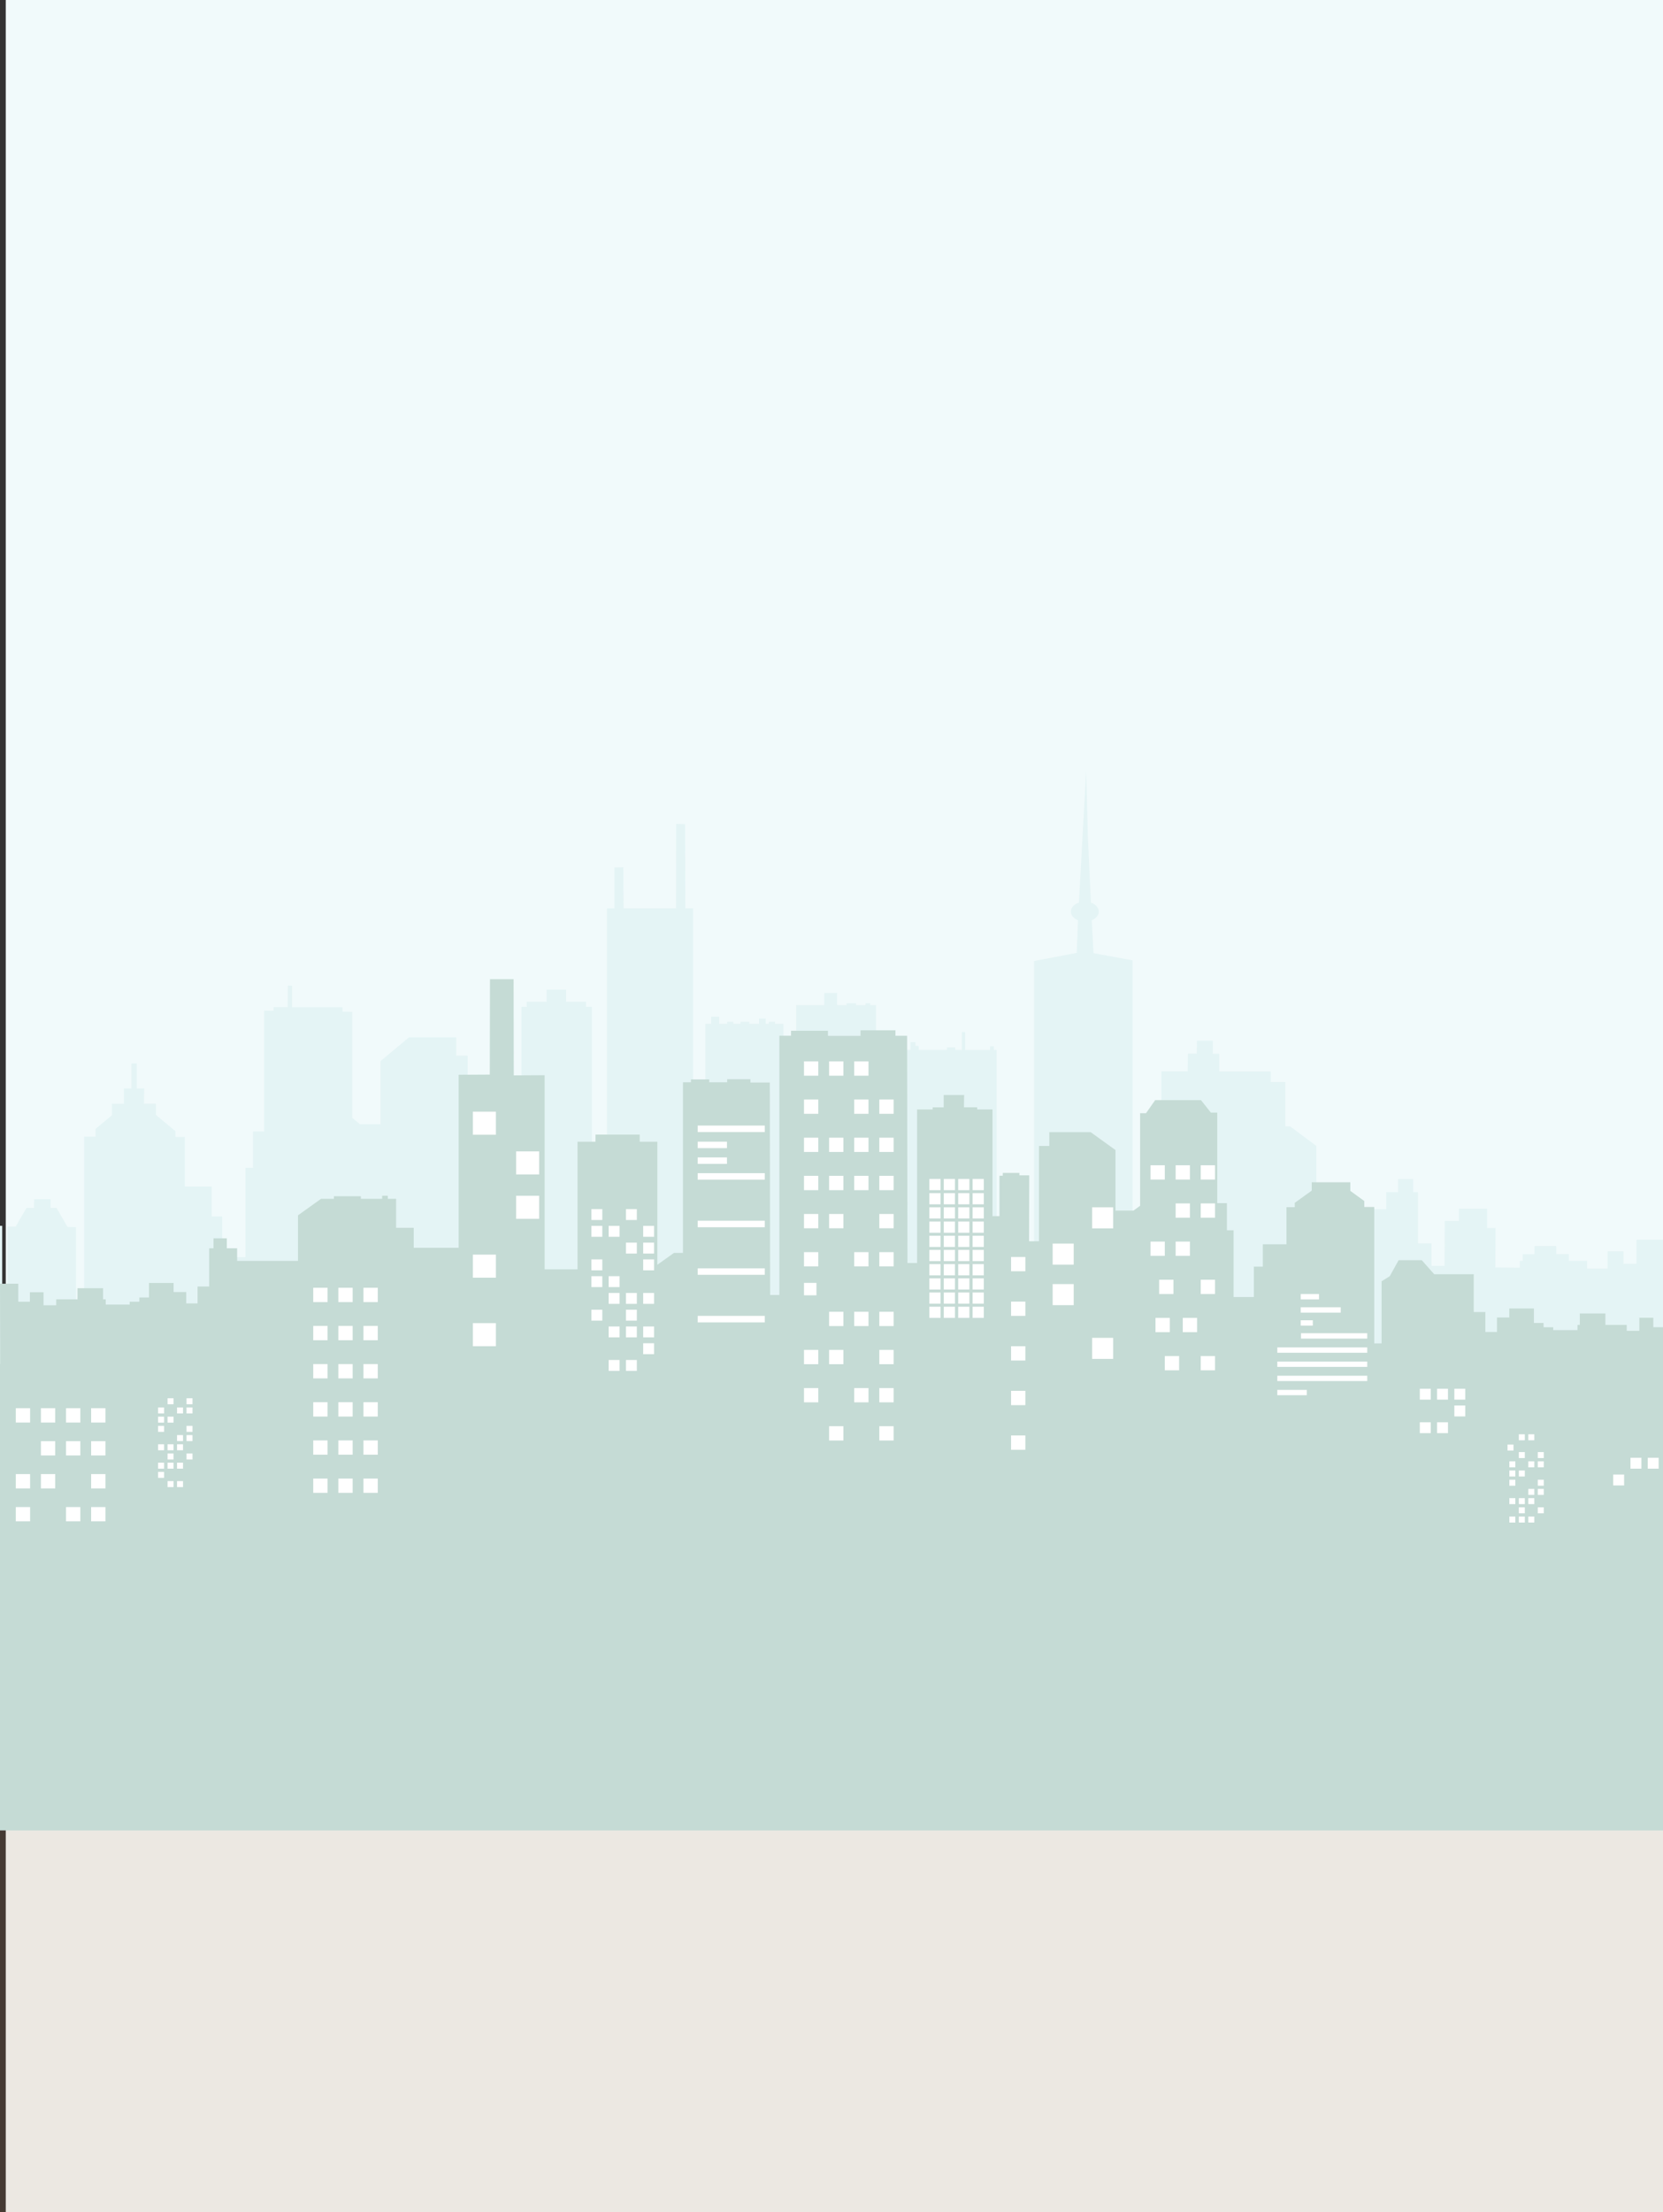 <svg xmlns="http://www.w3.org/2000/svg" width="154.791" height="205.827"><rect width="100%" height="100%" fill="#333333" stroke="none"/><path d="M.536 205.827h154.255V-7.4e-7H.536V205.827z" fill="#f1fafb"/><path d="M-0 205.827h154.791v-47.904H-0V205.827z" fill="#c87137" fill-opacity=".132"/><path d="M154.791 115.319v14.807H0V114.055h.205v8.214h.493v-8.142h.758l1.011-1.737h.699l.017-.817h1.525v.812h.55l1.026 1.77.794.017v8.553h.379v-.853h.379V105.759h1.062v-.726l1.517-1.264v-1.074h1.122v-1.423h.694v-2.329h.5v2.329h.689l-.017 1.416h1.105v1.043l1.82 1.516v.537h.872v4.612h2.502v2.78h.986v3.79h2.162v-8.308h.697v-3.381h1.039V94.031l.882.017v-.344h1.306l.017-2.003.397.017v1.995h4.697v.418l.903.017v9.858l.721.601h1.904v-5.876l2.654-2.212h4.399v1.706h1.062v6.412h1.29v-2.716h2.957v3.348h.758V93.675h.495v-.467h1.852V92.072h1.81v1.136h1.852v.467h.55v13.395h1.403V84.514h.692v-3.803l.831-.017.02 3.818h4.883l.017-7.847.833.017.017 7.831h.724v29.128h1.137V95.26h.542v-.667h.744v.667h.744v-.195h.579v.195h.661v-.195h.826v.195h.909v-.491h.619v.491h.29v-.195h.578v.195h.775l.033 16.978v1.39h.173l.985-.017V93.517h2.615v-1.122h1.191v1.126h.882v-.177h.882v.177h.882v-.177h.441v.177h.54v18.922h.878l1.631 2.235.221.303V97.685h.474v-.723h.463v.352h.308v.37h2.624v-.23h.772v.23h.617v-1.664h.309v1.667h2.315v-.335h.36v.335h.25v17.856h3.492V89.416l3.965-.757.121-3.034c-.397-.16-.668-.459-.668-.807 0-.373.311-.694.757-.842l.327-6.07.344-6.18.161 6.181.282 6.079c.432.152.732.467.732.833 0 .345-.266.643-.657.803l.165 3.062 3.63.67v25.584h2.693V99.683h2.445l.017-1.646h.826l.017-1.208h1.488v1.218h.589v1.639h4.791v.992h1.356v4.12h.444l2.446 1.821v5.888h1.809v-.477h2.209l.017.477h2.474v-1.588h1.099v-1.223h1.403v1.223h.455v4.77h1.251v2.094h1.214l.017-4.187h1.327v-1.137h2.616v1.801h.786l-.017 3.664 2.28.017v-.631h.266v-.622h1.096v-.756h2.026v.754h1.177v.622h1.693v.727h1.91v-1.611h1.478v1.169h1.215v-2.243h2.528" fill="#e4f4f5"/><path d="M153.89 123.491v-.884h-1.3v1.216h-1.177v-.553h-1.982v-1.062h-2.384v1.062h-.216v.486h-2.26v-.265h-.898v-.398h-.898v-1.349h-2.291v.84h-1.146v1.349h-1.083v-1.858h-1.083v-3.517H133.497l-1.16-1.305h-2.154l-.826 1.489-.761.473v5.777h-.681v-12.693h-.928v-.552l-1.301-.945v-.803h-3.591v.778l-1.579 1.135v.409h-.774v3.45h-2.198v2.079h-.836v2.83h-1.889v-6.214h-.619v-2.521h-.898v-8.424h-.593l-.923-1.162h-4.264l-.851 1.216h-.551v8.614l-.618.447h-1.673v-5.632l-2.311-1.665h-3.85v1.283h-.96v8.867h-.923l.017-6.132h-.916v-.227h-1.548v.263h-.309v3.759h-.65v-9.929h-1.424v-.199h-1.231l.017-1.145h-1.904v1.15h-1.022v.198h-1.455v14.285h-.895l-.033-21.14h-1.083v-.508h-3.251v.516h-3.034v-.477h-3.436v.464h-1.084v24.12h-.862l-.028-19.768h-1.802v-.309h-2.167v.287H66.015v-.265h-1.703v.265h-.743v15.877h-.837l-1.546 1.103V106.228h-1.641v-.663h-4.117v.663h-1.672v11.874h-3.065v-18.063l-2.869.017-.017-8.948h-2.198l-.017 8.874-2.9.017v16.098h-4.179v-1.857h-1.641v-2.698h-.774v-.287h-.526v.287h-1.981v-.243h-2.508v.243h-1.201l-2.143 1.535v4.237h-5.665v-1.172h-.96v-.929h-1.238v.929h-.403v3.56h-1.083v1.57h-1.052v-1.061h-1.177v-.841h-2.291v1.349h-.898v.398h-.898v.265h-2.229v-.487h-.248v-1.039H7.212v1.039H5.231v.553H4.054v-1.216h-1.269v.884H1.701v-1.677H0l.017 7.454h-.017v43.414h154.791v-46.819h-.898" fill="#c5dbd5"/><path d="M1.471 132.356h1.331v-1.331H1.471v1.331zM15.596 130.654h.557v-.557h-.557v.557zM17.361 130.654h.557v-.557h-.557v.557zM14.714 131.51h.557v-.557h-.557v.557zM16.478 131.51h.557v-.557h-.557v.557zM17.361 131.51h.557v-.557h-.557v.557zM14.714 132.366h.557v-.557h-.557v.557zM15.596 132.366h.557v-.557h-.557v.557zM14.714 133.223h.557v-.557h-.557v.557zM17.361 133.223h.557v-.557h-.557v.557zM16.478 134.08h.557v-.557h-.557v.557zM17.361 134.08h.557v-.557h-.557v.557zM14.714 134.936h.557v-.557h-.557v.557zM15.596 134.936h.557v-.557h-.557v.557zM16.478 134.936h.557v-.557h-.557v.557zM15.596 135.793h.557v-.557h-.557v.557zM17.361 135.793h.557v-.557h-.557v.557zM14.714 136.649h.557v-.557h-.557v.557zM15.596 136.649h.557v-.557h-.557v.557zM16.478 136.649h.557v-.557h-.557v.557zM14.714 137.505h.557v-.557h-.557v.557zM15.596 138.362h.557v-.557h-.557v.557zM16.478 138.362h.557v-.557h-.557v.557zM141.372 135.663h.557v-.557h-.557v.557zM143.136 135.663h.557v-.557h-.557v.557zM140.49 136.52h.557v-.557h-.557v.557zM142.254 136.52h.557v-.557h-.557v.557zM143.136 136.52h.557v-.557h-.557v.557zM140.49 137.377h.557v-.557h-.557v.557zM141.372 137.377h.557v-.557h-.557v.557zM140.49 138.233h.557v-.557h-.557v.557zM143.136 138.233h.557v-.557h-.557v.557zM142.254 139.09h.557v-.557h-.557v.557zM143.136 139.09h.557v-.557h-.557v.557zM140.49 139.946h.557v-.557h-.557v.557zM141.372 139.946h.557v-.557h-.557v.557zM142.254 139.946h.557v-.557h-.557v.557zM141.372 140.803h.557v-.557h-.557v.557zM143.136 140.803h.557v-.557h-.557v.557zM140.49 141.659h.557v-.557h-.557v.557zM141.372 141.659h.557v-.557h-.557v.557zM142.254 141.659h.557v-.557h-.557v.557zM140.319 134.962h.557v-.557h-.557v.557zM141.372 134.007h.557v-.557h-.557v.557zM142.254 134.007h.557v-.557h-.557v.557zM58.261 113.514h1.015v-1.015h-1.015v1.015zM55.047 113.514h1.015v-1.015h-1.015v1.015zM59.867 115.074h1.015v-1.015H59.867v1.015zM56.653 115.074h1.015v-1.015h-1.015v1.015zM55.047 115.074h1.015v-1.015h-1.015v1.015zM59.867 116.634h1.015v-1.015H59.867v1.015zM58.261 116.634h1.015v-1.015h-1.015v1.015zM59.867 118.194h1.015v-1.015H59.867v1.015zM55.047 118.194h1.015v-1.015h-1.015v1.015zM56.653 119.754h1.015v-1.015h-1.015v1.015zM55.047 119.754h1.015v-1.015h-1.015v1.015zM59.867 121.314h1.015v-1.015H59.867v1.015zM58.261 121.314h1.015v-1.015h-1.015v1.015zM56.653 121.314h1.015v-1.015h-1.015v1.015zM58.261 122.874h1.015v-1.015h-1.015v1.015zM55.047 122.874h1.015v-1.015h-1.015v1.015zM59.867 124.433h1.015v-1.015H59.867v1.015zM58.261 124.433h1.015v-1.015h-1.015v1.015zM56.653 124.433h1.015v-1.015h-1.015v1.015zM59.867 125.994h1.015v-1.015H59.867v1.015zM58.261 127.553h1.015v-1.015h-1.015v1.015zM56.653 127.553h1.015v-1.015h-1.015v1.015zM135.369 130.226h1.015v-1.015h-1.015v1.015zM133.762 130.226h1.015v-1.015h-1.015v1.015zM132.155 130.226h1.015v-1.015h-1.015v1.015zM135.369 131.786h1.015v-1.015h-1.015v1.015zM151.764 136.65h1.015v-1.015h-1.015v1.015zM153.371 136.65h1.015v-1.015h-1.015v1.015zM150.157 138.209h1.015v-1.015h-1.015v1.015zM133.762 133.345h1.015v-1.015h-1.015v1.015zM132.155 133.345h1.015v-1.015h-1.015v1.015zM3.808 132.356h1.331v-1.331H3.808v1.331zM6.146 132.356h1.331v-1.331H6.146v1.331zM8.483 132.356h1.331v-1.331H8.483v1.331zM29.156 121.149h1.331v-1.331h-1.331v1.331zM31.493 121.149h1.331v-1.331h-1.331v1.331zM33.831 121.149h1.331v-1.331h-1.331v1.331zM29.156 124.699h1.331v-1.331h-1.331v1.331zM31.493 124.699h1.331v-1.331h-1.331v1.331zM33.831 124.699h1.331v-1.331h-1.331v1.331zM29.156 128.249h1.331v-1.331h-1.331v1.331zM31.493 128.249h1.331v-1.331h-1.331v1.331zM33.831 128.249h1.331v-1.331h-1.331v1.331zM29.156 131.799h1.331v-1.331h-1.331v1.331zM31.493 131.799h1.331v-1.331h-1.331v1.331zM33.831 131.799h1.331v-1.331h-1.331v1.331zM29.156 135.349h1.331v-1.331h-1.331v1.331zM31.493 135.349h1.331v-1.331h-1.331v1.331zM33.831 135.349h1.331v-1.331h-1.331v1.331zM29.156 138.899h1.331v-1.331h-1.331v1.331zM31.493 138.899h1.331v-1.331h-1.331v1.331zM33.831 138.899h1.331v-1.331h-1.331v1.331zM107.089 109.75h1.331v-1.331h-1.331v1.331zM109.426 109.75h1.331v-1.331h-1.331v1.331zM111.763 109.75h1.331v-1.331h-1.331v1.331zM109.426 113.299h1.331v-1.331h-1.331v1.331zM111.763 113.299h1.331v-1.331h-1.331v1.331zM107.089 116.85h1.331v-1.331h-1.331v1.331zM109.426 116.85h1.331v-1.331h-1.331v1.331zM107.894 120.399h1.331v-1.331h-1.331v1.331zM111.763 120.399h1.331v-1.331h-1.331v1.331zM107.553 123.949h1.331v-1.331h-1.331v1.331zM110.092 123.949h1.331v-1.331h-1.331v1.331zM94.109 118.282h1.331v-1.331h-1.331v1.331zM94.109 122.434h1.331v-1.331h-1.331v1.331zM94.109 126.586h1.331v-1.331h-1.331v1.331zM94.109 130.738h1.331v-1.331h-1.331v1.331zM94.109 134.89h1.331v-1.331h-1.331v1.331zM108.42 127.499h1.331v-1.331h-1.331v1.331zM111.763 127.499h1.331v-1.331h-1.331v1.331zM74.835 100.084h1.331v-1.331h-1.331v1.331zM77.172 100.084h1.331v-1.331h-1.331v1.331zM79.509 100.084h1.331v-1.331h-1.331v1.331zM74.835 103.633h1.331v-1.331h-1.331v1.331zM79.509 103.633h1.331v-1.331h-1.331v1.331zM74.835 107.183h1.331v-1.331h-1.331v1.331zM77.172 107.183h1.331v-1.331h-1.331v1.331zM79.509 107.183h1.331v-1.331h-1.331v1.331zM74.835 110.734h1.331v-1.331h-1.331v1.331zM77.172 110.734h1.331v-1.331h-1.331v1.331zM79.509 110.734h1.331v-1.331h-1.331v1.331zM74.835 114.283h1.331v-1.331h-1.331v1.331zM77.172 114.283h1.331v-1.331h-1.331v1.331zM74.835 117.833h1.331v-1.331h-1.331v1.331zM79.509 117.833h1.331v-1.331h-1.331v1.331zM81.847 103.633h1.331v-1.331h-1.331v1.331zM81.847 107.183h1.331v-1.331h-1.331v1.331zM81.847 110.734h1.331v-1.331h-1.331v1.331zM81.847 114.283h1.331v-1.331h-1.331v1.331zM81.847 117.833h1.331v-1.331h-1.331v1.331zM44.013 105.579h2.146v-2.147h-2.146v2.147zM48.038 109.273h2.146v-2.146h-2.146v2.146zM86.505 110.734h1.042v-1.042h-1.042v1.042zM87.846 110.734h1.042v-1.042h-1.042v1.042zM89.188 110.734h1.042v-1.042h-1.042v1.042zM90.529 110.734h1.042v-1.042h-1.042v1.042zM86.505 112.054h1.042v-1.042h-1.042v1.042zM87.846 112.054h1.042v-1.042h-1.042v1.042zM89.188 112.054h1.042v-1.042h-1.042v1.042zM90.529 112.054h1.042v-1.042h-1.042v1.042zM86.505 113.375h1.042v-1.042h-1.042v1.042zM87.846 113.375h1.042v-1.042h-1.042v1.042zM89.188 113.375h1.042v-1.042h-1.042v1.042zM90.529 113.375h1.042v-1.042h-1.042v1.042zM86.505 114.696h1.042v-1.042h-1.042v1.042zM87.846 114.696h1.042v-1.042h-1.042v1.042zM89.188 114.696h1.042v-1.042h-1.042v1.042zM90.529 114.696h1.042v-1.042h-1.042v1.042zM86.505 116.017h1.042v-1.042h-1.042v1.042zM87.846 116.017h1.042v-1.042h-1.042v1.042zM89.188 116.017h1.042v-1.042h-1.042v1.042zM90.529 116.017h1.042v-1.042h-1.042v1.042zM86.505 117.338h1.042v-1.042h-1.042v1.042zM87.846 117.338h1.042v-1.042h-1.042v1.042zM89.188 117.338h1.042v-1.042h-1.042v1.042zM90.529 117.338h1.042v-1.042h-1.042v1.042zM86.505 118.659h1.042v-1.042h-1.042v1.042zM87.846 118.659h1.042v-1.042h-1.042v1.042zM89.188 118.659h1.042v-1.042h-1.042v1.042zM90.529 118.659h1.042v-1.042h-1.042v1.042zM86.505 119.98h1.042v-1.042h-1.042v1.042zM87.846 119.98h1.042v-1.042h-1.042v1.042zM89.188 119.98h1.042v-1.042h-1.042v1.042zM90.529 119.98h1.042v-1.042h-1.042v1.042zM86.505 121.3h1.042v-1.042h-1.042v1.042zM87.846 121.3h1.042v-1.042h-1.042v1.042zM89.188 121.3h1.042v-1.042h-1.042v1.042zM90.529 121.3h1.042v-1.042h-1.042v1.042zM86.505 122.621h1.042v-1.042h-1.042v1.042zM87.846 122.621h1.042v-1.042h-1.042v1.042zM89.188 122.621h1.042v-1.042h-1.042v1.042zM90.529 122.621h1.042v-1.042h-1.042v1.042zM64.94 105.331h6.245v-.605h-6.245v.605zM64.94 109.758h6.245v-.605h-6.245v.605zM64.94 114.185h6.245v-.605h-6.245v.605zM64.94 118.612h6.245v-.605h-6.245v.605zM64.94 123.039h6.245v-.605h-6.245v.605zM64.94 106.827h2.725v-.605h-2.725v.605zM64.94 108.293h2.725v-.605h-2.725v.605zM121.071 120.898h1.7v-.499h-1.7v.499zM121.095 124.548h6.167v-.499h-6.167v.499zM118.891 125.865h8.371v-.499h-8.371v.499zM118.891 127.182h8.371v-.499h-8.371v.499zM118.891 128.499h8.371v-.499h-8.371v.499zM118.891 129.816h2.742v-.499h-2.742v.499zM121.071 122.132h3.723v-.499h-3.723v.499zM121.071 123.34h1.123v-.499h-1.123v.499zM48.038 113.401h2.146v-2.147h-2.146v2.147zM44.013 118.881h2.146v-2.147h-2.146v2.147zM44.013 125.258h2.146v-2.147h-2.146v2.147zM101.653 114.293h1.959v-1.96h-1.959v1.96zM97.979 117.666h1.96v-1.96h-1.96v1.96zM97.979 121.435h1.96v-1.96h-1.96v1.96zM101.653 126.438h1.959v-1.96h-1.959v1.96zM74.835 120.52h1.159v-1.159h-1.159v1.159zM81.847 123.38h1.331v-1.331h-1.331v1.331zM79.509 123.38h1.331v-1.331h-1.331v1.331zM77.172 123.38h1.331v-1.331h-1.331v1.331zM81.847 126.93h1.331v-1.331h-1.331v1.331zM77.172 126.93h1.331v-1.331h-1.331v1.331zM81.847 130.48h1.331v-1.331h-1.331v1.331zM79.509 130.48h1.331v-1.331h-1.331v1.331zM81.847 134.03h1.331v-1.331h-1.331v1.331zM77.172 134.03h1.331v-1.331h-1.331v1.331zM74.835 126.93h1.331v-1.331h-1.331v1.331zM74.835 130.48h1.331v-1.331h-1.331v1.331zM3.808 135.421h1.331v-1.331H3.808v1.331zM6.146 135.421h1.331v-1.331H6.146v1.331zM8.483 135.421h1.331v-1.331H8.483v1.331zM1.471 138.486h1.331v-1.331H1.471v1.331zM3.808 138.486h1.331v-1.331H3.808v1.331zM8.483 138.486h1.331v-1.331H8.483v1.331zM1.471 141.551h1.331v-1.331H1.471v1.331zM6.146 141.551h1.331v-1.331H6.146v1.331zM8.483 141.551h1.331v-1.331H8.483v1.331z" fill="#fff"/></svg>
